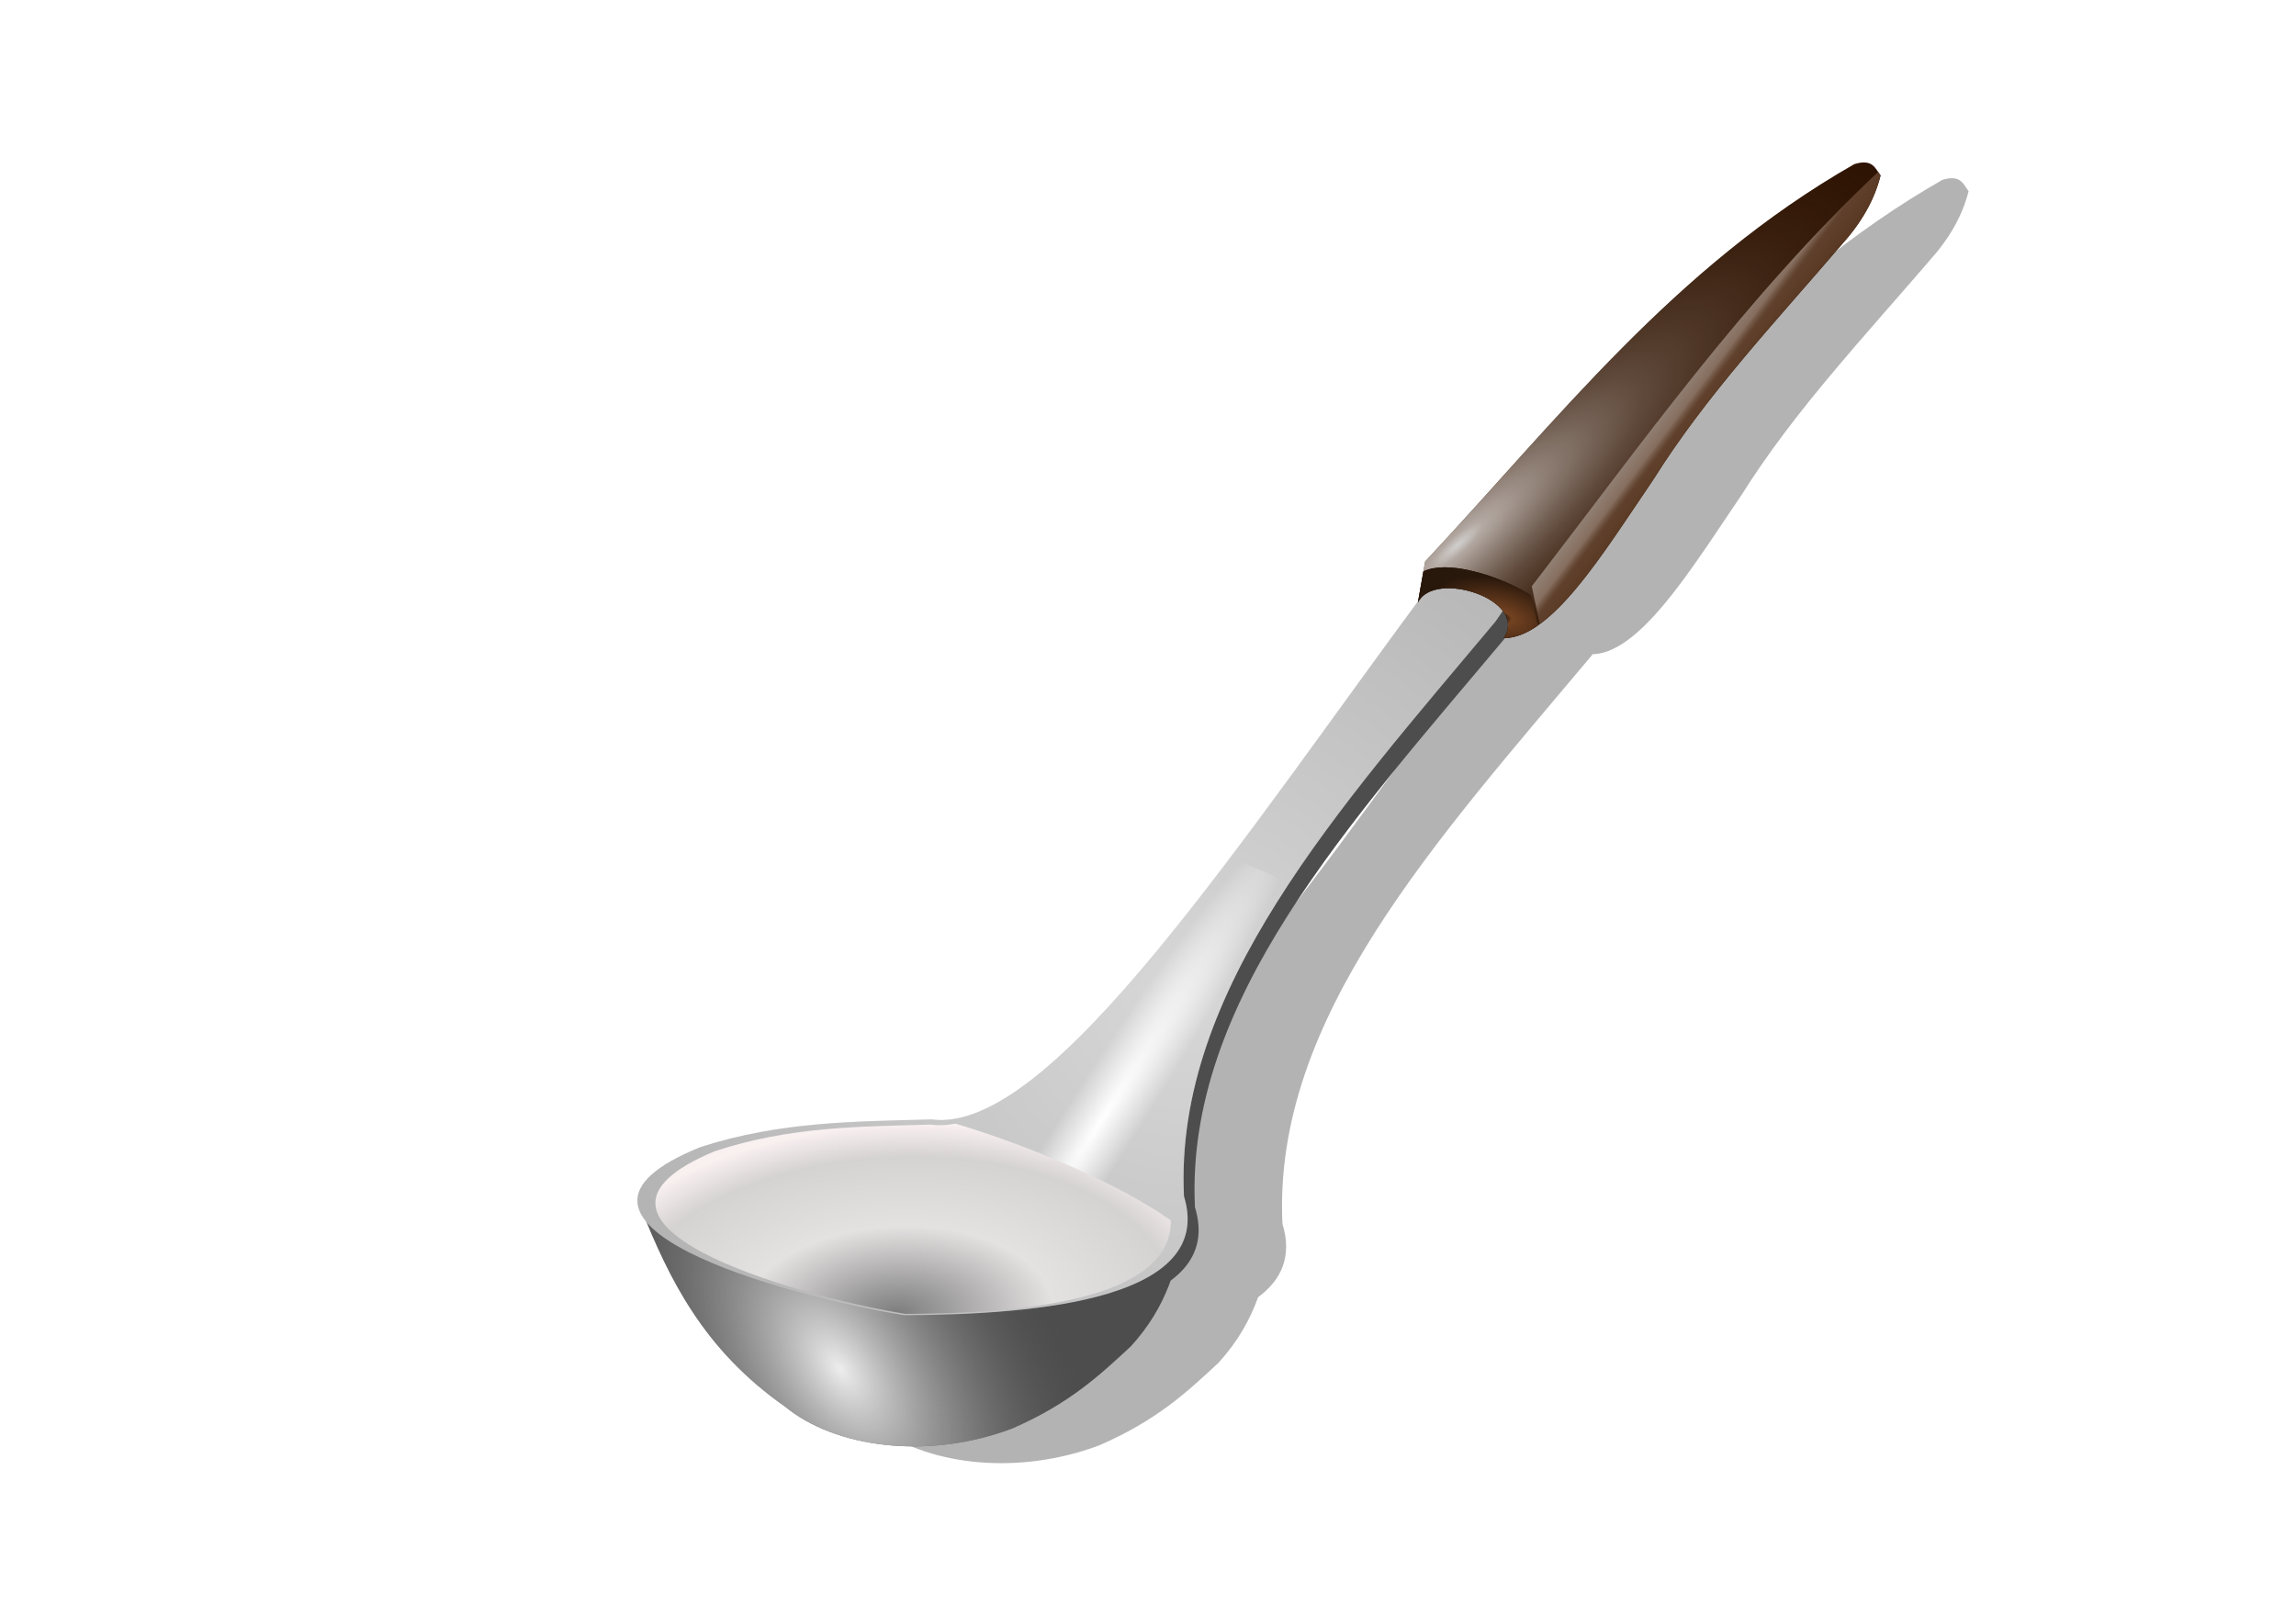 <?xml version="1.0" encoding="UTF-8" standalone="no"?>
<svg
   xmlns:dc="http://purl.org/dc/elements/1.1/"
   xmlns:cc="http://creativecommons.org/ns#"
   xmlns:rdf="http://www.w3.org/1999/02/22-rdf-syntax-ns#"
   xmlns:svg="http://www.w3.org/2000/svg"
   xmlns="http://www.w3.org/2000/svg"
   xmlns:xlink="http://www.w3.org/1999/xlink"
   xmlns:sodipodi="http://sodipodi.sourceforge.net/DTD/sodipodi-0.dtd"
   xmlns:inkscape="http://www.inkscape.org/namespaces/inkscape"
   viewBox="0 0 472.441 332.598"
   version="1.1"
   id="svg133"
   sodipodi:docname="ladle.svg"
   width="125mm"
   height="88mm"
   inkscape:version="1.0.2-2 (e86c870879, 2021-01-15)">
  <sodipodi:namedview
     pagecolor="#ffffff"
     bordercolor="#666666"
     borderopacity="1"
     objecttolerance="10"
     gridtolerance="10"
     guidetolerance="10"
     inkscape:pageopacity="0"
     inkscape:pageshadow="2"
     inkscape:window-width="1920"
     inkscape:window-height="1017"
     id="namedview135"
     showgrid="false"
     units="mm"
     inkscape:zoom="0.56666667"
     inkscape:cx="226.15966"
     inkscape:cy="410.40374"
     inkscape:window-x="-8"
     inkscape:window-y="-8"
     inkscape:window-maximized="1"
     inkscape:current-layer="svg133" />
  <defs
     id="defs71">
    <filter
       id="q">
      <feGaussianBlur
         stdDeviation="15.698"
         id="feGaussianBlur2" />
    </filter>
    <linearGradient
       id="a">
      <stop
         stop-color="#e8f1f1"
         offset="0"
         id="stop5" />
      <stop
         stop-color="#a6f2f2"
         stop-opacity="0"
         offset="1"
         id="stop7" />
    </linearGradient>
    <linearGradient
       id="d">
      <stop
         stop-color="#fff"
         offset="0"
         id="stop10" />
      <stop
         stop-color="#fff"
         stop-opacity="0"
         offset="1"
         id="stop12" />
    </linearGradient>
    <linearGradient
       id="p"
       x1="506.81"
       x2="541.2"
       y1="507.81"
       y2="533.61"
       gradientUnits="userSpaceOnUse"
       gradientTransform="matrix(0.48,0,0,0.48,96.72,-155.399)">
      <stop
         stop-color="#d0cfce"
         offset="0"
         id="stop15" />
      <stop
         stop-color="#e1dcd9"
         stop-opacity=".749"
         offset=".124"
         id="stop17" />
      <stop
         stop-color="#907e72"
         stop-opacity=".498"
         offset=".205"
         id="stop19" />
      <stop
         stop-color="#502d16"
         stop-opacity="0"
         offset="1"
         id="stop21" />
    </linearGradient>
    <radialGradient
       id="k"
       cx="-545.55"
       cy="806.78"
       r="142.29"
       gradientTransform="matrix(0.487,-0.023,0.013,0.273,439.78,37.537)"
       gradientUnits="userSpaceOnUse">
      <stop
         stop-color="#7d7d7d"
         offset="0"
         id="stop24" />
      <stop
         stop-color="#e4e1e1"
         offset=".461"
         id="stop26" />
      <stop
         stop-color="#d5d2d2"
         offset=".827"
         id="stop28" />
      <stop
         stop-color="#f9f0f0"
         offset="1"
         id="stop30" />
    </radialGradient>
    <radialGradient
       id="j"
       cx="957.52"
       cy="318.33"
       r="29.484"
       gradientTransform="matrix(0.497,0.135,-0.073,0.255,-143.771,-83.41)"
       gradientUnits="userSpaceOnUse">
      <stop
         offset="0"
         id="stop33" />
      <stop
         stop-color="#734221"
         offset=".15"
         id="stop35" />
      <stop
         stop-color="#28170b"
         offset="1"
         id="stop37" />
    </radialGradient>
    <radialGradient
       id="i"
       cx="1085.6"
       cy="221.06"
       r="113.57"
       gradientTransform="matrix(-0.814,0.729,-0.174,-0.202,1222.031,-634.551)"
       gradientUnits="userSpaceOnUse">
      <stop
         stop-color="#d0cfce"
         offset="0"
         id="stop40" />
      <stop
         stop-color="#e1dcd9"
         stop-opacity=".749"
         offset=".055"
         id="stop42" />
      <stop
         stop-color="#907e72"
         stop-opacity=".498"
         offset=".412"
         id="stop44" />
      <stop
         stop-color="#502d16"
         stop-opacity="0"
         offset="1"
         id="stop46" />
    </radialGradient>
    <radialGradient
       id="h"
       cx="-541.82"
       cy="722.27"
       r="151.91"
       gradientTransform="matrix(0.905,0.056,-0.02,0.328,661.264,367.408)"
       gradientUnits="userSpaceOnUse">
      <stop
         stop-color="#808080"
         offset="0"
         id="stop49" />
      <stop
         stop-color="#e8e8e8"
         offset=".937"
         id="stop51" />
      <stop
         stop-color="#e0e0e0"
         offset=".937"
         id="stop53" />
      <stop
         stop-color="#808080"
         offset="1"
         id="stop55" />
    </radialGradient>
    <radialGradient
       id="e"
       cx="-572.85"
       cy="820.61"
       r="150.1"
       gradientTransform="matrix(0.301,0.434,-0.241,0.167,543.059,393.35)"
       gradientUnits="userSpaceOnUse">
      <stop
         stop-color="#ededed"
         offset="0"
         id="stop58" />
      <stop
         stop-color="#4d4d4d"
         stop-opacity="0"
         offset="1"
         id="stop60" />
    </radialGradient>
    <radialGradient
       id="o"
       cx="-543.35"
       cy="738.49"
       r="113.87"
       gradientTransform="matrix(0.61,0,0,0.216,438.675,422.931)"
       gradientUnits="userSpaceOnUse"
       xlink:href="#a" />
    <radialGradient
       id="n"
       cx="-543.35"
       cy="738.49"
       r="113.87"
       gradientTransform="matrix(0.61,0,0,0.216,453.097,419.653)"
       gradientUnits="userSpaceOnUse"
       xlink:href="#a" />
    <radialGradient
       id="b"
       cx="-543.35"
       cy="738.49"
       r="113.87"
       gradientTransform="matrix(0.61,0,0,0.216,524.568,427.521)"
       gradientUnits="userSpaceOnUse"
       xlink:href="#a" />
    <radialGradient
       id="m"
       cx="-543.35"
       cy="738.49"
       r="113.87"
       gradientTransform="matrix(0.61,0,0,0.216,420.314,414.412)"
       gradientUnits="userSpaceOnUse"
       xlink:href="#a" />
    <radialGradient
       id="l"
       cx="-543.35"
       cy="738.49"
       r="113.87"
       gradientTransform="matrix(0.61,0,0,0.216,489.17,403.918)"
       gradientUnits="userSpaceOnUse"
       xlink:href="#a" />
    <radialGradient
       id="c"
       cx="-543.35"
       cy="738.49"
       r="113.87"
       gradientTransform="matrix(0.61,0,0,0.216,459.001,436.051)"
       gradientUnits="userSpaceOnUse"
       xlink:href="#a" />
    <radialGradient
       id="g"
       cx="-317.77"
       cy="591.32"
       r="244.47"
       gradientTransform="matrix(0.399,0.321,-0.309,0.384,552.229,80.067)"
       gradientUnits="userSpaceOnUse"
       xlink:href="#d" />
    <radialGradient
       id="f"
       cx="-414.61"
       cy="647.39"
       r="117.75"
       gradientTransform="matrix(0.054,0.035,-0.341,0.535,469.946,-101.48)"
       gradientUnits="userSpaceOnUse"
       xlink:href="#d" />
  </defs>
  <path
     transform="matrix(0.373,0,0,0.373,389.699,-18.755)"
     d="m 31.612,148.621 c -1.353,0.047 -2.937,0.32 -4.844,0.906 -99.859,57.058 -164.118,141.546 -236.969,219.406 l -0.969,5.469 -2.906,16.438 c -49.658,67.366 -99.251,138.796 -144.5,193.5 -0.689,0.833 -1.375,1.643 -2.062,2.469 -2.3,2.763 -4.598,5.485 -6.875,8.156 -0.916,1.074 -1.838,2.16 -2.75,3.219 -0.553,0.643 -1.105,1.301 -1.656,1.938 -1.318,1.52 -2.659,3.045 -3.969,4.531 -1.604,1.821 -3.191,3.606 -4.781,5.375 -1.412,1.57 -2.818,3.098 -4.219,4.625 -0.039,0.043 -0.086,0.082 -0.125,0.125 -0.646,0.704 -1.294,1.431 -1.938,2.125 -3.639,3.924 -7.25,7.701 -10.812,11.312 -0.015,0.016 -0.016,0.047 -0.031,0.062 -1.385,1.403 -2.784,2.772 -4.156,4.125 -0.395,0.39 -0.793,0.802 -1.187,1.188 l -0.781,0.75 c -0.101,0.098 -0.212,0.184 -0.312,0.281 -2.602,2.525 -5.163,4.949 -7.719,7.281 -1.084,0.99 -2.175,1.953 -3.25,2.906 -2.909,2.579 -5.781,5.068 -8.625,7.375 l -0.594,0.469 -0.156,0.125 c -3.103,2.495 -6.167,4.821 -9.187,6.969 l -0.219,0.156 c -0.742,0.526 -1.482,1.058 -2.219,1.562 -0.186,0.127 -0.377,0.249 -0.562,0.375 -0.334,0.226 -0.667,0.466 -1,0.688 -1.092,0.728 -2.2,1.415 -3.281,2.094 l -0.156,0.094 -0.344,0.219 -0.156,0.094 c -1.194,0.74 -2.383,1.448 -3.562,2.125 l -0.531,0.312 c -0.649,0.368 -1.293,0.713 -1.938,1.062 -0.066,0.035 -0.122,0.09 -0.188,0.125 -0.848,0.457 -1.691,0.889 -2.531,1.312 -0.696,0.35 -1.404,0.705 -2.094,1.031 -0.836,0.396 -1.672,0.764 -2.5,1.125 l -0.219,0.094 -0.063,0.031 c -1.418,0.612 -2.825,1.181 -4.219,1.688 l -0.094,0.031 c -0.712,0.258 -1.419,0.489 -2.125,0.719 l -0.219,0.062 -0.219,0.062 c -0.591,0.188 -1.194,0.395 -1.781,0.562 -0.28,0.08 -0.565,0.143 -0.844,0.219 -0.443,0.12 -0.873,0.236 -1.312,0.344 l -0.375,0.094 c -0.24,0.057 -0.48,0.103 -0.719,0.156 l -0.969,0.219 -0.094,0.031 c -0.528,0.108 -1.07,0.191 -1.594,0.281 l -0.563,0.094 c -0.366,0.059 -0.73,0.138 -1.094,0.188 -0.335,0.046 -0.667,0.086 -1,0.125 l -0.375,0.031 -0.25,0.031 c -0.156,0.016 -0.313,0.017 -0.469,0.031 -0.072,0.007 -0.146,0.025 -0.219,0.031 -0.318,0.028 -0.652,0.042 -0.969,0.062 l -0.344,0.031 c -0.307,0.018 -0.601,0.02 -0.906,0.031 -0.476,0.015 -0.965,0.032 -1.437,0.031 h -0.531 c -0.407,-0.004 -0.814,-0.015 -1.219,-0.031 l -1.094,-0.062 -0.406,-0.031 c -0.67,-0.053 -1.338,-0.131 -2,-0.219 -5.862,0.165 -11.733,0.314 -17.594,0.469 -3.929,0.104 -7.847,0.212 -11.781,0.344 l -5.063,0.188 -3.375,0.125 c -5.64,0.241 -11.296,0.565 -16.969,0.969 -2.626,0.187 -5.24,0.391 -7.875,0.625 -6.599,0.585 -13.201,1.318 -19.875,2.281 -1.333,0.192 -2.664,0.415 -4,0.625 -13.373,2.104 -26.911,5.099 -40.75,9.531 -1.605,0.644 -3.141,1.293 -4.625,1.938 -1.493,0.648 -2.909,1.29 -4.281,1.938 -1.365,0.644 -2.658,1.294 -3.906,1.938 -5.003,2.576 -9.077,5.131 -12.312,7.688 -0.807,0.638 -1.546,1.27 -2.25,1.906 -10.031,9.06 -9.655,17.913 -2.594,26.25 15.245,36.907 34.641,72.614 76.437,101.812 25.605,21.071 72.002,28.764 116.406,15.125 1.48,-0.455 2.963,-0.935 4.438,-1.438 1.475,-0.502 2.938,-1.043 4.406,-1.594 32.036,-13.89 48.633,-29.68 65.656,-45.438 10.9,-11.967 17.544,-24.05 21.938,-36.281 12.992,-9.59 18.876,-22.688 13.438,-40.5 -5.496,-113.433 84.951,-211.424 171.219,-314.344 0.164,-0.005 0.336,0.009 0.5,0 h 0.156 c 0.369,-0.022 0.724,-0.054 1.094,-0.094 l 1,-0.125 0.25,-0.031 c 0.313,-0.049 0.624,-0.126 0.938,-0.188 l 0.312,-0.062 0.438,-0.094 0.156,-0.031 0.281,-0.062 0.375,-0.094 c 0.26,-0.067 0.521,-0.143 0.781,-0.219 0.156,-0.045 0.313,-0.108 0.469,-0.156 0.234,-0.072 0.484,-0.14 0.719,-0.219 0.184,-0.062 0.378,-0.121 0.562,-0.188 1.786,-0.634 3.577,-1.457 5.375,-2.438 0.309,-0.169 0.628,-0.352 0.938,-0.531 0.395,-0.228 0.792,-0.475 1.188,-0.719 l 0.031,-0.031 0.219,-0.125 c 0.075,-0.047 0.144,-0.109 0.219,-0.156 5.505,-3.471 11.063,-8.391 16.656,-14.375 l 0.031,-0.031 c 0.65,-0.695 1.286,-1.403 1.937,-2.125 3.909,-4.342 7.843,-9.157 11.781,-14.312 0.486,-0.635 0.983,-1.292 1.469,-1.938 0.822,-1.092 1.646,-2.194 2.469,-3.312 0.048,-0.065 0.109,-0.123 0.156,-0.188 2.567,-3.493 5.145,-7.153 7.719,-10.844 0.914,-1.31 1.835,-2.641 2.75,-3.969 l 1.219,-1.75 c 1.348,-1.966 2.683,-3.946 4.031,-5.938 2.619,-3.87 5.224,-7.754 7.844,-11.656 2.64,-3.932 5.268,-7.84 7.906,-11.719 3.628,-5.791 7.412,-11.493 11.312,-17.125 1.95,-2.816 3.928,-5.625 5.938,-8.406 2.015,-2.788 4.056,-5.556 6.125,-8.312 2.063,-2.749 4.139,-5.466 6.25,-8.188 10.553,-13.604 21.682,-26.875 33,-40.031 0.005,-0.006 -0.005,-0.025 0,-0.031 4.524,-5.259 9.091,-10.484 13.656,-15.719 0.005,-0.006 -0.005,-0.025 0,-0.031 4.565,-5.234 9.158,-10.451 13.719,-15.688 0.005,-0.006 -0.005,-0.025 0,-0.031 2.278,-2.615 4.576,-5.223 6.844,-7.844 0.005,-0.006 -0.005,-0.025 0,-0.031 0.372,-0.43 0.753,-0.851 1.125,-1.281 l 0.688,-0.781 1.344,-1.562 c 1.22,-1.416 2.441,-2.831 3.656,-4.25 5.465,-6.03 10.027,-12.237 13.656,-18.625 0.005,-0.008 -0.005,-0.023 0,-0.031 0.449,-0.791 0.892,-1.578 1.312,-2.375 0.004,-0.008 -0.004,-0.023 0,-0.031 0.844,-1.602 1.65,-3.218 2.375,-4.844 0.004,-0.009 -0.004,-0.022 0,-0.031 0.107,-0.241 0.208,-0.477 0.312,-0.719 0.005,-0.013 0.026,-0.019 0.031,-0.031 0.596,-1.375 1.146,-2.765 1.656,-4.156 0.003,-0.009 -0.003,-0.022 0,-0.031 0.907,-2.477 1.682,-4.969 2.312,-7.5 -0.005,-0.007 0.005,-0.025 0,-0.031 -0.477,-0.625 -0.877,-1.272 -1.312,-1.938 l -0.031,0.031 c -0.247,-0.378 -0.463,-0.755 -0.719,-1.125 -1.576,-2.283 -3.471,-4.266 -7.531,-4.125 z"
     fill="#b3b3b3"
     filter="url(#q)"
     id="path73"
     style="display:inline" />
  <path
     d="m 131.805,248.472 c 5.899,14.845 13,29.341 29.743,41.037 10.18,8.377 29.178,11.085 46.685,4.518 11.94,-5.177 18.127,-11.069 24.472,-16.942 7.523,-8.26 9.621,-16.653 10.987,-25.312 z"
     fill="#4d4d4d"
     id="path75"
     style="display:inline;stroke-width:0.48" />
  <path
     d="m 313.045,113.11 c -29.71,21.591 16.786,-9.993 -3.069,17.878 -32.235,38.479 -66.149,75.083 -64.093,117.483 6.388,20.922 -29.076,24.396 -57.603,24.472 -24.541,-3.954 -80.084,-19.267 -41.79,-34.637 16.492,-5.282 31.914,-5.21 47.437,-5.647 24.723,3.271 61.566,-58.391 100.782,-111.157 16.146,-26.103 -13.632,21.802 11.063,-4.301 8.72,-4.333 7.573,-13.788 7.274,-4.092 z"
     fill="#4d4d4d"
     id="path77"
     style="display:inline;stroke-width:0.48" />
  <path
     d="m 131.805,248.472 c 5.899,14.845 13,29.341 29.743,41.037 10.18,8.377 29.178,11.085 46.685,4.518 11.94,-5.177 18.127,-11.069 24.472,-16.942 7.523,-8.26 9.621,-16.653 10.987,-25.312 z"
     fill="url(#e)"
     id="path79"
     style="display:inline;fill:url(#e);stroke-width:0.48" />
  <path
     d="m 310.254,116.708 c -29.71,21.591 17.318,-16.648 -2.537,11.223 -32.235,38.479 -66.149,75.885 -64.093,118.281 6.388,20.922 -29.076,24.396 -57.603,24.472 -24.541,-3.954 -80.084,-19.267 -41.79,-34.637 16.492,-5.282 31.914,-5.21 47.437,-5.647 24.723,3.271 64.227,-58.391 103.443,-111.157 16.146,-26.103 -8.308,16.744 13.992,-4.301 8.72,-4.333 1.45,-7.931 1.152,1.764 z"
     fill="#b3b3b3"
     id="path81"
     style="display:inline;stroke-width:0.48" />
  <path
     d="m 253.193,176.449 c -23.918,31.642 -45.744,56.037 -61.533,53.948 -4.696,0.132 -9.383,0.218 -14.093,0.419 14.444,7.167 39.377,19.803 60.783,30.678 5.021,-3.59 7.327,-8.526 5.265,-15.281 -1.096,-22.626 8.053,-43.832 21.722,-64.535 l -12.148,-5.23 z"
     fill="url(#f)"
     id="path83"
     style="display:inline;fill:url(#f);stroke-width:0.48" />
  <path
     d="m 310.254,116.708 c -29.71,21.591 17.318,-16.648 -2.537,11.223 -32.235,38.479 -66.149,75.885 -64.093,118.281 6.388,20.922 -29.076,24.396 -57.603,24.472 -24.541,-3.954 -80.084,-19.267 -41.79,-34.637 16.492,-5.282 31.914,-5.21 47.437,-5.647 24.723,3.271 64.227,-58.391 103.443,-111.157 16.146,-26.103 -8.308,16.744 13.992,-4.301 8.72,-4.333 1.45,-7.931 1.152,1.764 z"
     fill="url(#g)"
     opacity="0.475"
     id="path85"
     style="display:inline;fill:url(#g);stroke-width:0.48" />
  <path
     d="m 309.418,131.325 c 9.892,0.02 20.399,-17.366 30.834,-32.71 10.816,-17.267 25.159,-32.469 38.618,-48.188 4.079,-4.5 6.827,-9.26 8.083,-14.311 -1.107,-1.451 -1.599,-3.502 -5.389,-2.336 -37.218,21.265 -61.163,52.757 -88.312,81.774 l -1.497,8.469 c 3.225,-6.841 22.892,-0.71 17.662,7.301 z"
     fill="#2b1100"
     id="path89"
     style="stroke-width:0.48" />
  <path
     d="m 309.418,131.325 c 9.892,0.02 20.399,-17.366 30.834,-32.71 10.816,-17.267 25.159,-32.469 38.618,-48.188 4.079,-4.5 6.827,-9.26 8.083,-14.311 -1.107,-1.451 -1.599,-3.502 -5.389,-2.336 -37.218,21.265 -61.163,52.757 -88.312,81.774 l -1.497,8.469 c 3.225,-6.841 22.892,-0.71 17.662,7.301 z"
     fill="url(#i)"
     id="path91"
     style="fill:url(#i);stroke-width:0.48" />
  <path
     d="m 386.461,35.385 c -27.731,26.165 -48.808,56.114 -71.274,85.276 l 1.637,7.794 c 7.654,-5.557 15.565,-18.269 23.431,-29.835 10.816,-17.267 25.164,-32.476 38.624,-48.193 4.079,-4.5 6.825,-9.26 8.081,-14.311 -0.178,-0.233 -0.335,-0.48 -0.498,-0.728 z"
     fill="#502d16"
     id="path93"
     style="stroke-width:0.48" />
  <path
     d="m 386.461,35.385 c -27.731,26.165 -48.808,56.114 -71.274,85.276 l 1.637,7.794 c 7.654,-5.557 15.565,-18.269 23.431,-29.835 10.816,-17.267 25.164,-32.476 38.624,-48.193 4.079,-4.5 6.825,-9.26 8.081,-14.311 -0.178,-0.233 -0.335,-0.48 -0.498,-0.728 z"
     fill="url(#p)"
     opacity="0.496"
     id="path95"
     style="fill:url(#p);stroke-width:0.48" />
  <path
     d="m 297.217,116.761 c -1.632,0.006 -3.12,0.253 -4.322,0.831 l -1.139,6.427 c 3.225,-6.841 22.898,-0.703 17.668,7.308 2.318,0.005 4.669,-0.962 7.046,-2.619 l -1.506,-6.184 c -3.661,-2.482 -11.726,-5.784 -17.747,-5.763 z"
     fill="#28170b"
     id="path97"
     style="stroke-width:0.48" />
  <path
     d="m 297.217,116.761 c -1.632,0.006 -3.12,0.253 -4.322,0.831 l -1.139,6.427 c 3.225,-6.841 22.898,-0.703 17.668,7.308 2.318,0.005 4.669,-0.962 7.046,-2.619 l -1.506,-6.184 c -3.661,-2.482 -11.726,-5.784 -17.747,-5.763 z"
     fill="url(#j)"
     id="path99"
     style="fill:url(#j);stroke-width:0.48" />
  <path
     d="m 196.589,231.257 c -1.75,0.348 -3.432,0.422 -5.04,0.203 -14.54,0.423 -28.984,0.355 -44.431,5.463 -35.868,14.864 16.155,29.676 39.141,33.499 24.63,-0.067 54.788,-2.929 54.664,-19.228 -2e-5,-0.004 4e-5,-0.007 0,-0.011 -10.901,-7.72 -29.421,-15.463 -44.333,-19.926 z"
     fill="url(#k)"
     id="path101"
     style="fill:url(#k);stroke-width:0.48" />
</svg>
